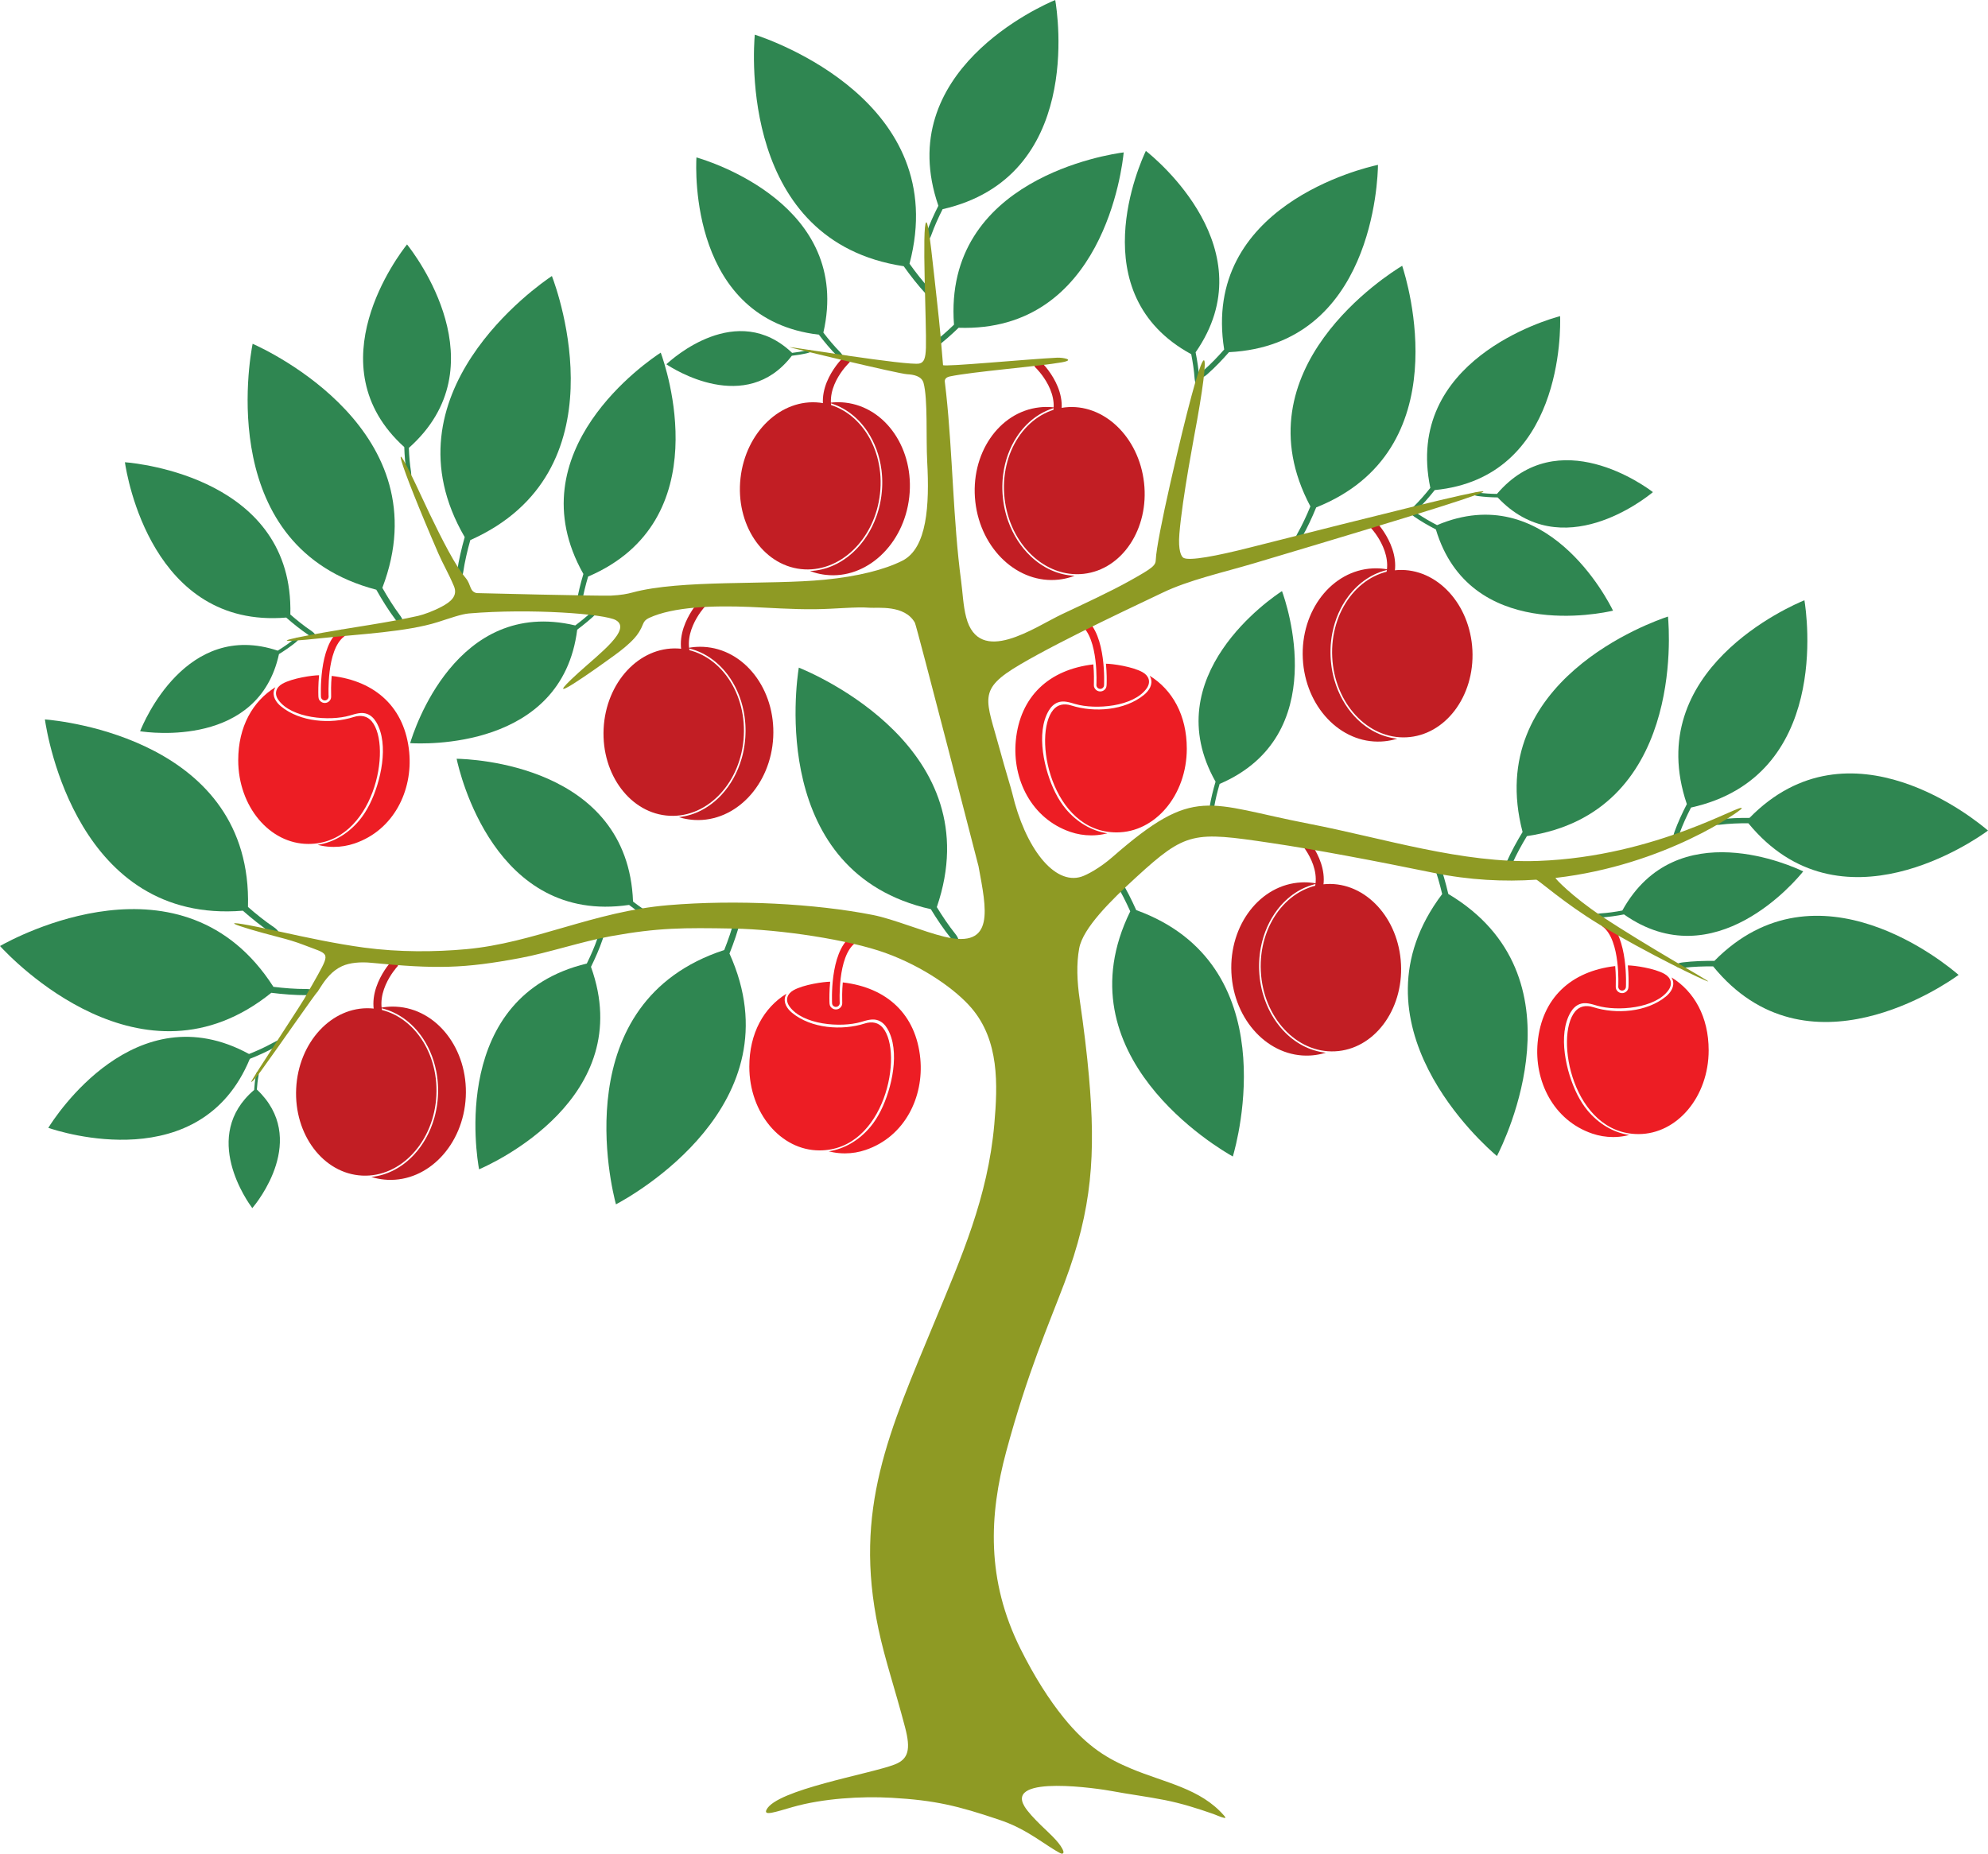 <?xml version="1.0" encoding="UTF-8"?><svg xmlns="http://www.w3.org/2000/svg" xmlns:xlink="http://www.w3.org/1999/xlink" height="2919.4" preserveAspectRatio="xMidYMid meet" version="1.0" viewBox="0.0 0.0 3130.2 2919.4" width="3130.2" zoomAndPan="magnify"><defs><clipPath id="a"><path d="M 2696 1218 L 3130.191 1218 L 3130.191 1382 L 2696 1382 Z M 2696 1218"/></clipPath><clipPath id="b"><path d="M 368 350 L 2743 350 L 2743 2919.398 L 368 2919.398 Z M 368 350"/></clipPath></defs><g><g id="change1_1"><path d="M 2508.707 1586.211 C 2496.805 1582.41 2486.887 1584.848 2480.102 1593 C 2447.223 1632.52 2476.34 1786.09 2579.895 1786.059 C 2640.914 1786.039 2690.379 1726.98 2690.363 1654.141 C 2690.348 1601.238 2667.453 1561.27 2631.934 1539.34 C 2632.578 1540.52 2633.09 1541.668 2633.504 1542.781 C 2637.363 1553.18 2630.863 1563 2622.957 1569.461 C 2592.785 1594.141 2544.652 1597.699 2508.707 1586.211 Z M 2560.086 1554.309 C 2559.906 1557.629 2557.082 1560.199 2553.75 1560.031 C 2550.43 1559.859 2547.871 1557.031 2548.039 1553.711 C 2548.039 1553.5 2551.965 1480.672 2523.543 1459.312 C 2520.887 1457.301 2520.359 1453.508 2522.355 1450.852 C 2524.367 1448.191 2528.164 1447.648 2530.824 1449.66 C 2564.363 1474.879 2560.086 1554.078 2560.086 1554.309 Z M 2507.086 1785.281 C 2517.504 1788.828 2528.527 1790.73 2539.918 1790.73 C 2546.355 1790.73 2552.645 1790.121 2558.766 1788.961 C 2560.977 1788.539 2563.172 1788.051 2565.352 1787.488 C 2539.867 1783.602 2517.059 1769.641 2499.809 1749.07 C 2493.555 1741.609 2488.09 1732.918 2483.387 1723.57 C 2466.023 1688.988 2452.191 1629.441 2473.02 1594.27 C 2476.453 1588.461 2481.043 1583.781 2487.215 1581.391 C 2496.012 1577.969 2505.371 1581.098 2514.777 1583.852 C 2546.336 1593.051 2606.617 1588.379 2627.199 1559.211 C 2634.293 1549.129 2630.648 1539.309 2620.68 1533.73 C 2604.668 1524.781 2573.258 1520.461 2563.074 1520.379 C 2564.461 1534.922 2564.328 1547.02 2564.18 1552.031 C 2564.082 1555.688 2564.016 1558.559 2560.797 1561.461 C 2556.688 1565.191 2550.316 1564.879 2546.602 1560.758 C 2543.863 1557.73 2543.977 1555.141 2544.094 1551.711 C 2544.242 1547.328 2544.457 1535.422 2543.219 1521.461 C 2473.449 1529.551 2427.664 1571.922 2421.094 1641.852 C 2415.465 1702.102 2445.508 1764.301 2507.086 1785.281" fill="#ed1d24"/></g><g id="change2_1"><path d="M 397.262 1902.66 C 390.531 1893.711 314.969 1789.102 400.219 1716.488 C 400.695 1708.75 401.57 1700.48 403.098 1692.641 C 404.648 1684.68 408.324 1687.488 407.121 1693.738 C 405.734 1700.969 404.914 1708.621 404.449 1715.852 C 486.656 1793.461 404.531 1894.09 397.262 1902.66" fill="#2f8651" fill-rule="evenodd"/></g><g id="change2_2"><path d="M 2169.688 259.648 C 2169.43 282.312 2161.48 543.41 1935.094 554.637 C 1924.762 566.449 1913.16 578.637 1901.02 589.328 C 1888.703 600.195 1886.285 591.137 1895.93 582.586 C 1907.074 572.715 1917.844 561.457 1927.52 550.426 C 1891.477 324.445 2147.434 264.414 2169.672 259.648 L 2169.688 259.648" fill="#2f8651" fill-rule="evenodd"/></g><g id="change2_3"><path d="M 2602.605 775.047 C 2591.301 784.465 2458.984 890.484 2358.121 783.395 C 2347.918 783.27 2337.012 782.66 2326.617 781.176 C 2316.078 779.66 2319.527 774.645 2327.797 775.828 C 2337.379 777.168 2347.469 777.742 2357 777.871 C 2453.441 664.906 2590.887 766.055 2602.605 775.047" fill="#2f8651" fill-rule="evenodd"/></g><g id="change2_4"><path d="M 1769.305 240.008 C 1767.133 262.723 1737.316 523.891 1509.355 516.199 C 1498.016 527.195 1485.348 538.438 1472.289 548.137 C 1459.035 558 1457.348 548.727 1467.746 540.953 C 1479.758 531.977 1491.477 521.605 1502.109 511.348 C 1484.867 281.711 1746.586 242.934 1769.305 240.008" fill="#2f8651" fill-rule="evenodd"/></g><g id="change2_5"><path d="M 1804.219 237.66 C 1819.652 249.832 1994.672 393.496 1882.551 554.844 C 1885.199 568.188 1887.418 582.617 1888.34 596.602 C 1889.262 610.801 1881.758 607.691 1881.004 596.535 C 1880.133 583.652 1878.09 570.309 1875.641 557.824 C 1701.426 462.941 1795.715 255.461 1804.219 237.66" fill="#2f8651" fill-rule="evenodd"/></g><g id="change2_6"><path d="M 2456.457 497.883 C 2457.184 518.188 2461.168 752.152 2259.066 771.812 C 2250.324 782.832 2240.449 794.219 2230.047 804.305 C 2219.492 814.543 2216.926 806.555 2225.215 798.492 C 2234.773 789.176 2243.906 778.652 2252.105 768.367 C 2210.25 567.668 2436.754 503.09 2456.457 497.883" fill="#2f8651" fill-rule="evenodd"/></g><g id="change2_7"><path d="M 2207.801 418.574 C 2215.41 441.648 2298.047 709.129 2072.418 799.129 C 2066.051 814.715 2058.504 831.102 2049.926 846.152 C 2041.211 861.434 2035.613 853.102 2042.426 841.09 C 2050.297 827.203 2057.293 812.062 2063.273 797.5 C 1948.223 580.895 2186.906 431.137 2207.801 418.574" fill="#2f8651" fill-rule="evenodd"/></g><g id="change2_8"><path d="M 2539.801 961.727 C 2521.836 965.949 2313.883 1010.59 2260.875 833.82 C 2249.516 827.961 2237.609 821.168 2226.797 813.656 C 2215.812 806.035 2222.496 802.359 2231.129 808.312 C 2241.117 815.199 2252.102 821.508 2262.715 827.008 C 2434.312 754.445 2531.699 945.07 2539.801 961.727" fill="#2f8651" fill-rule="evenodd"/></g><g id="change2_9"><path d="M 2839.215 1372.371 C 2828.312 1386.004 2699.711 1540.633 2557.055 1440.109 C 2545.191 1442.391 2532.371 1444.273 2519.934 1445.012 C 2507.324 1445.754 2510.129 1439.113 2520.039 1438.5 C 2531.484 1437.801 2543.344 1436.07 2554.441 1433.961 C 2639.723 1279.781 2823.469 1364.723 2839.215 1372.371" fill="#2f8651" fill-rule="evenodd"/></g><g id="change2_10"><path d="M 1040.367 555.379 C 1021.707 567.445 809.531 710.504 918.574 903.949 C 914.168 918.684 910.145 934.68 907.625 950.316 C 905.066 966.195 913.836 963.484 915.875 951.027 C 918.23 936.609 921.93 921.816 926.02 908.039 C 1132.109 819.773 1048.039 576.305 1040.367 555.379" fill="#2f8651" fill-rule="evenodd"/></g><g id="change2_11"><path d="M 718.988 1194.973 C 723.391 1215.934 778.715 1456.348 990.492 1425.16 C 1002.234 1434.215 1015.234 1443.367 1028.434 1451.047 C 1041.832 1458.832 1042.426 1450.02 1031.914 1443.863 C 1019.766 1436.766 1007.734 1428.312 996.746 1419.867 C 988.621 1203.891 740.473 1195.312 718.992 1194.973 L 718.988 1194.973" fill="#2f8651" fill-rule="evenodd"/></g><g id="change2_12"><path d="M 640.891 384.945 C 628.902 399.949 494.145 575.387 636.547 704.102 C 636.973 717.379 638.059 731.605 640.277 745.117 C 642.531 758.832 648.977 754.199 647.23 743.422 C 645.219 730.969 644.199 717.828 643.77 705.406 C 788.551 576.57 652.918 399.996 640.891 384.945" fill="#2f8651" fill-rule="evenodd"/></g><g id="change2_13"><path d="M 0 1489.879 C 17.578 1509.148 224.273 1727.219 427.219 1563.551 C 445.137 1565.801 464.438 1567.371 483.035 1567.262 C 501.918 1567.16 497.082 1557.531 482.25 1557.578 C 465.113 1557.629 447.266 1556.211 430.512 1554.141 C 288.457 1332.531 22.75 1476.949 0 1489.879" fill="#2f8651" fill-rule="evenodd"/></g><g id="change2_14"><path d="M 2841.148 945.363 C 2820.512 953.781 2584.57 1055.297 2656.008 1266.402 C 2648.918 1280.113 2641.953 1295.133 2636.559 1310.082 C 2631.078 1325.262 2640.219 1324.223 2644.57 1312.312 C 2649.574 1298.551 2655.992 1284.652 2662.586 1271.812 C 2882.297 1223.223 2844.809 967.43 2841.148 945.363" fill="#2f8651" fill-rule="evenodd"/></g><g id="change2_15"><path d="M 1188.449 54.609 C 1186.129 80.586 1165.117 380.316 1422.922 419.266 C 1433.367 433.992 1445.262 449.266 1457.91 462.902 C 1470.75 476.754 1474.578 466.684 1464.52 455.785 C 1452.891 443.184 1441.879 429.07 1432.082 415.328 C 1499.391 160.836 1213.359 62.641 1188.449 54.609" fill="#2f8651" fill-rule="evenodd"/></g><g id="change2_16"><path d="M 196.684 727.98 C 199.719 748.98 239.309 990.129 450.645 972.598 C 461.68 982.293 473.957 992.16 486.523 1000.59 C 499.285 1009.141 500.422 1000.441 490.418 993.707 C 478.859 985.922 467.492 976.805 457.156 967.773 C 462.699 753.738 217.902 729.66 196.684 727.98" fill="#2f8651" fill-rule="evenodd"/></g><g id="change2_17"><path d="M 754.336 1841.551 C 774.477 1832.898 1004.551 1728.891 930.52 1522.68 C 937.242 1509.07 943.809 1494.18 948.848 1479.391 C 953.965 1464.371 944.988 1465.551 940.938 1477.34 C 936.262 1490.961 930.215 1504.738 923.953 1517.469 C 708.883 1569.191 750.336 1819.922 754.336 1841.551" fill="#2f8651" fill-rule="evenodd"/></g><g id="change2_18"><path d="M 1941.156 1821.371 C 1948.25 1797.324 2024.703 1518.738 1789.02 1433.305 C 1781.949 1417.441 1773.641 1400.785 1764.301 1385.543 C 1754.809 1370.066 1749.297 1378.848 1756.711 1391.008 C 1765.293 1405.082 1773.008 1420.473 1779.641 1435.277 C 1668.109 1662.469 1919.195 1809.102 1941.156 1821.371" fill="#2f8651" fill-rule="evenodd"/></g><g id="change2_19"><path d="M 969.848 1896.699 C 992.918 1884.531 1255.969 1739.34 1148.609 1501.75 C 1155.301 1484.969 1161.672 1466.691 1166.25 1448.66 C 1170.891 1430.359 1160.359 1432.621 1156.672 1446.98 C 1152.422 1463.578 1146.551 1480.5 1140.328 1496.191 C 890.113 1577.93 963.051 1871.43 969.848 1896.699" fill="#2f8651" fill-rule="evenodd"/></g><g id="change2_20"><path d="M 220.621 1151.633 C 235.492 1153.934 407.289 1177.117 439.254 1030.141 C 448.121 1024.668 457.359 1018.387 465.68 1011.605 C 474.125 1004.727 468.465 1002.141 461.82 1007.527 C 454.141 1013.762 445.602 1019.578 437.324 1024.715 C 293.297 976.539 226.164 1137.582 220.621 1151.633" fill="#2f8651" fill-rule="evenodd"/></g><g id="change2_21"><path d="M 397.773 541.41 C 392.73 567 340.254 862.848 592.508 928.73 C 601.352 944.484 611.562 960.941 622.707 975.824 C 634.016 990.953 638.883 981.336 630.027 969.434 C 619.797 955.691 610.332 940.488 602.035 925.781 C 695.785 679.812 421.703 552.016 397.777 541.41 L 397.773 541.41" fill="#2f8651" fill-rule="evenodd"/></g><g id="change2_22"><path d="M 70.699 1133 L 70.695 1133 L 70.699 1133 C 74.387 1158.82 122.586 1455.398 382.445 1434.258 C 395.992 1446.203 411.066 1458.355 426.504 1468.734 C 442.176 1479.266 443.59 1468.594 431.301 1460.285 C 417.105 1450.695 403.152 1439.473 390.461 1428.328 C 397.699 1165.199 96.781 1135.117 70.699 1133" fill="#2f8651" fill-rule="evenodd"/></g><g id="change2_23"><path d="M 76.051 1776.23 L 76.055 1776.23 L 76.051 1776.23 L 76.055 1776.23 C 95.141 1782.781 316.43 1854.012 393.367 1667.539 C 406.363 1662.41 420.051 1656.309 432.633 1649.32 C 441.551 1644.379 445.344 1637.48 440.723 1637.52 C 438.723 1637.531 431.531 1641.371 428.496 1643.039 C 416.891 1649.441 404.246 1655.109 392.105 1659.93 C 213.379 1562.289 86.688 1759 76.055 1776.23 L 76.051 1776.23" fill="#2f8651" fill-rule="evenodd"/></g><g id="change2_24"><path d="M 2356.996 1820.648 C 2368.594 1798.211 2497.242 1537.23 2280.426 1407.867 C 2276.457 1390.84 2271.387 1372.781 2265.043 1355.914 C 2258.609 1338.816 2251.484 1346.445 2256.512 1359.895 C 2262.316 1375.445 2267.02 1392.129 2270.773 1408.039 C 2117.188 1611.5 2337.602 1804.328 2356.996 1820.648" fill="#2f8651" fill-rule="evenodd"/></g><g id="change2_25"><path d="M 1049.23 573.711 C 1059.109 580.359 1174.383 654.824 1246.77 560.277 C 1254.973 559.348 1263.703 557.965 1271.941 555.91 C 1280.312 553.824 1277.121 550.07 1270.551 551.691 C 1262.949 553.566 1254.871 554.859 1247.223 555.742 C 1160.25 472.738 1057.93 565.516 1049.23 573.711" fill="#2f8651" fill-rule="evenodd"/></g><g id="change2_26"><path d="M 1661.508 0.004 C 1640.809 8.602 1404.258 112.266 1477.527 324.039 C 1470.488 337.883 1463.598 353.035 1458.27 368.098 C 1452.859 383.414 1462.047 382.301 1466.328 370.285 C 1471.277 356.422 1477.629 342.398 1484.176 329.449 C 1704.766 279.102 1665.348 22.18 1661.508 0.004" fill="#2f8651" fill-rule="evenodd"/></g><g id="change2_27"><path d="M 868.992 434.691 C 847.289 449.16 600.527 620.59 731.707 845.906 C 726.777 863.281 722.312 882.125 719.613 900.523 C 716.871 919.211 727.117 915.871 729.309 901.207 C 731.84 884.258 735.941 866.836 740.512 850.586 C 981.02 743.59 878.344 459.129 868.992 434.691" fill="#2f8651" fill-rule="evenodd"/></g><g id="change2_28"><path d="M 1257.758 1051.438 L 1257.758 1051.449 C 1253.586 1077.188 1211.289 1374.652 1465.652 1431.859 C 1475.027 1447.297 1485.801 1463.398 1497.441 1477.895 C 1509.27 1492.621 1513.809 1482.844 1504.547 1471.258 C 1493.844 1457.863 1483.863 1443.008 1475.062 1428.582 C 1560.336 1179.559 1282.031 1061.211 1257.758 1051.449 L 1257.758 1051.438" fill="#2f8651" fill-rule="evenodd"/></g><g id="change2_29"><path d="M 2626.316 971.008 C 2602.922 978.668 2335.07 1072.148 2397.371 1310.312 C 2388.496 1324.875 2379.668 1340.883 2372.562 1356.934 C 2365.328 1373.234 2375.488 1372.805 2381.195 1360.016 C 2387.781 1345.234 2395.941 1330.426 2404.199 1316.793 C 2650.055 1280.332 2628.641 995.605 2626.316 971.008" fill="#2f8651" fill-rule="evenodd"/></g><g id="change2_30"><path d="M 2018.555 930.906 C 2002.508 941.305 1819.953 1064.621 1913.965 1231.074 C 1910.195 1243.766 1906.746 1257.535 1904.582 1270.996 C 1902.395 1284.676 1909.938 1282.336 1911.676 1271.59 C 1913.695 1259.195 1916.875 1246.457 1920.375 1234.578 C 2097.727 1158.453 2025.184 948.914 2018.555 930.906" fill="#2f8651" fill-rule="evenodd"/></g><g clip-path="url(#a)" id="change2_34"><path d="M 3130.188 1308.07 C 3113.094 1293.262 2912.859 1126.461 2754.719 1288.09 C 2739.066 1287.973 2722.281 1288.594 2706.266 1290.57 C 2690.02 1292.582 2695.168 1300.383 2707.938 1298.832 C 2722.688 1297.043 2738.203 1296.453 2752.855 1296.531 C 2897.746 1472.953 3111.926 1321.523 3130.188 1308.07" fill="#2f8651" fill-rule="evenodd"/></g><g id="change2_31"><path d="M 3083.879 1535.391 C 3066.434 1520.152 2862.066 1348.43 2699.379 1513.301 C 2683.332 1513.109 2666.137 1513.668 2649.734 1515.629 C 2633.082 1517.621 2638.324 1525.629 2651.418 1524.102 C 2666.535 1522.332 2682.426 1521.801 2697.41 1521.941 C 2845.078 1703.27 3065.09 1549.09 3083.879 1535.391" fill="#2f8651" fill-rule="evenodd"/></g><g id="change2_32"><path d="M 1096.566 247.945 C 1095.426 268.316 1086.738 503.289 1289.367 527.086 C 1297.926 538.348 1307.617 549.984 1317.855 560.324 C 1328.266 570.828 1330.996 562.848 1322.848 554.59 C 1313.426 545.031 1304.457 534.281 1296.426 523.777 C 1342.508 323.008 1116.258 253.582 1096.578 247.945 L 1096.566 247.945" fill="#2f8651" fill-rule="evenodd"/></g><g id="change2_33"><path d="M 645.82 1170.363 C 664.91 1171.578 885.086 1181.41 908.844 991.656 C 919.449 983.715 930.441 974.707 940.203 965.188 C 950.113 955.512 942.656 952.891 934.852 960.477 C 925.836 969.23 915.688 977.562 905.789 985.004 C 717.938 940.383 651.242 1151.945 645.82 1170.363" fill="#2f8651" fill-rule="evenodd"/></g><g id="change3_1"><path d="M 2056.086 1318.219 C 2053.734 1315.66 2049.754 1315.48 2047.195 1317.816 C 2044.637 1320.168 2044.457 1324.148 2046.809 1326.707 C 2046.926 1326.848 2090.199 1373.598 2062.441 1415.656 C 2060.531 1418.562 2061.332 1422.48 2064.238 1424.379 C 2067.148 1426.289 2071.062 1425.488 2072.961 1422.582 C 2106.156 1372.293 2056.227 1318.371 2056.086 1318.219" fill="#c21e24"/></g><g id="change3_2"><path d="M 2067.668 1390.504 C 2069.859 1390.801 2072.023 1391.172 2074.176 1391.617 C 2049.047 1396.82 2027.055 1411.855 2010.906 1433.18 C 1998.559 1449.496 1989.633 1469.5 1985.344 1491.582 C 1985.238 1492.105 1985.137 1492.617 1985.047 1493.156 L 1985.035 1493.195 C 1984.844 1494.234 1984.664 1495.281 1984.496 1496.332 L 1984.484 1496.398 C 1984.406 1496.91 1984.316 1497.41 1984.242 1497.922 L 1984.215 1498.102 C 1984.137 1498.574 1984.086 1499.047 1984.012 1499.508 L 1983.973 1499.777 C 1983.906 1500.238 1983.855 1500.688 1983.793 1501.148 L 1983.766 1501.367 C 1983.703 1501.84 1983.637 1502.301 1983.586 1502.762 L 1983.547 1503.059 C 1983.496 1503.492 1983.461 1503.941 1983.406 1504.375 L 1983.371 1504.746 C 1983.316 1505.172 1983.281 1505.594 1983.23 1506.027 L 1983.203 1506.348 C 1983.164 1506.797 1983.125 1507.23 1983.086 1507.68 L 1983.051 1508 C 1983.023 1508.438 1982.984 1508.859 1982.945 1509.293 L 1982.91 1509.82 C 1982.883 1510.203 1982.855 1510.586 1982.832 1510.961 C 1982.82 1511.137 1982.82 1511.305 1982.805 1511.473 C 1982.766 1511.867 1982.754 1512.238 1982.73 1512.625 C 1982.715 1512.816 1982.715 1513.02 1982.703 1513.199 C 1982.68 1513.559 1982.664 1513.93 1982.641 1514.289 C 1982.625 1514.492 1982.625 1514.699 1982.625 1514.918 C 1982.602 1515.273 1982.59 1515.621 1982.574 1515.98 C 1982.574 1516.16 1982.562 1516.352 1982.562 1516.531 C 1982.535 1516.902 1982.535 1517.285 1982.523 1517.672 C 1982.523 1517.887 1982.512 1518.105 1982.512 1518.312 C 1982.5 1518.656 1982.5 1518.988 1982.5 1519.324 C 1982.5 1519.59 1982.5 1519.859 1982.484 1520.117 C 1982.484 1520.426 1982.484 1520.73 1982.484 1521.039 C 1982.484 1521.27 1982.484 1521.5 1982.484 1521.742 C 1982.484 1522.074 1982.484 1522.41 1982.484 1522.73 C 1982.484 1523.062 1982.5 1523.422 1982.5 1523.754 C 1982.5 1523.973 1982.5 1524.188 1982.5 1524.418 C 1982.512 1524.703 1982.512 1524.996 1982.523 1525.289 C 1982.535 1525.574 1982.535 1525.867 1982.535 1526.16 L 1982.535 1526.277 C 1982.59 1527.379 1982.625 1528.48 1982.68 1529.582 C 1982.73 1530.555 1982.781 1531.539 1982.855 1532.516 C 1982.855 1532.68 1982.871 1532.848 1982.883 1533 C 1982.91 1533.23 1982.922 1533.461 1982.934 1533.691 C 1982.961 1534.051 1982.984 1534.383 1983.012 1534.73 C 1983.035 1534.922 1983.051 1535.129 1983.062 1535.32 C 1983.086 1535.691 1983.125 1536.051 1983.164 1536.422 C 1983.191 1536.742 1983.23 1537.074 1983.254 1537.406 C 1983.281 1537.637 1983.305 1537.867 1983.316 1538.109 C 1983.355 1538.445 1983.395 1538.789 1983.434 1539.148 C 1983.461 1539.352 1983.484 1539.57 1983.496 1539.789 C 1983.547 1540.16 1983.586 1540.543 1983.637 1540.93 C 1983.664 1541.109 1983.676 1541.273 1983.703 1541.453 C 1983.742 1541.801 1983.793 1542.16 1983.844 1542.492 C 1983.867 1542.711 1983.895 1542.941 1983.922 1543.145 C 1983.973 1543.492 1984.023 1543.848 1984.074 1544.195 C 1984.086 1544.398 1984.125 1544.59 1984.152 1544.797 C 1984.215 1545.18 1984.266 1545.539 1984.316 1545.91 C 1984.355 1546.09 1984.367 1546.27 1984.406 1546.449 C 1984.457 1546.82 1984.523 1547.18 1984.586 1547.551 L 1984.676 1548.102 C 1984.727 1548.473 1984.793 1548.844 1984.867 1549.203 L 1984.957 1549.754 C 1985.023 1550.148 1985.098 1550.547 1985.176 1550.93 L 1985.254 1551.367 C 1985.328 1551.789 1985.418 1552.211 1985.496 1552.648 L 1985.559 1552.98 C 1985.637 1553.391 1985.738 1553.801 1985.816 1554.211 L 1985.906 1554.621 C 1985.996 1555.055 1986.086 1555.492 1986.188 1555.926 L 1986.238 1556.207 C 1986.34 1556.645 1986.441 1557.078 1986.547 1557.527 L 1986.598 1557.809 C 1986.711 1558.27 1986.828 1558.73 1986.93 1559.18 L 1986.98 1559.398 C 1987.098 1559.871 1987.211 1560.344 1987.328 1560.82 L 1987.379 1560.961 C 1987.508 1561.473 1987.633 1561.973 1987.762 1562.473 L 1987.773 1562.508 C 1987.918 1563.023 1988.043 1563.52 1988.184 1564.02 L 1988.199 1564.098 C 1988.34 1564.586 1988.48 1565.082 1988.621 1565.57 L 1988.645 1565.66 C 1995.035 1587.805 2006.062 1607.348 2020.281 1622.703 C 2038.52 1642.414 2061.996 1655.234 2087.621 1657.863 C 2085.484 1658.523 2083.32 1659.125 2081.129 1659.656 C 2075.07 1661.113 2068.809 1662.035 2062.379 1662.355 C 2030.207 1663.945 2000.312 1650.184 1977.977 1626.648 C 1955.562 1603.008 1940.758 1569.527 1938.891 1531.797 C 1937.02 1494.078 1948.457 1459.293 1968.438 1433.551 C 1988.34 1407.938 2016.719 1391.285 2048.895 1389.699 C 2055.27 1389.391 2061.547 1389.66 2067.668 1390.504" fill="#c21e24" fill-rule="evenodd"/></g><g id="change3_3"><path d="M 2205.941 1518.52 C 2202.348 1445.77 2150.012 1389.242 2089.066 1392.25 C 2028.105 1395.262 1981.609 1456.68 1985.215 1529.445 C 1988.824 1602.195 2041.148 1658.727 2102.094 1655.719 C 2163.051 1652.695 2209.547 1591.277 2205.941 1518.52" fill="#c21e24" fill-rule="evenodd"/></g><g id="change1_2"><path d="M 1686.992 1111.094 C 1675.121 1107.297 1665.184 1109.742 1658.41 1117.891 C 1625.516 1157.398 1654.637 1310.977 1758.191 1310.949 C 1819.223 1310.938 1868.684 1251.875 1868.66 1179.031 C 1868.66 1126.133 1845.75 1086.156 1810.23 1064.227 C 1810.863 1065.406 1811.387 1066.555 1811.805 1067.676 C 1815.664 1078.07 1809.168 1087.887 1801.258 1094.359 C 1771.09 1119.023 1722.957 1122.582 1686.992 1111.094 Z M 1738.375 1079.191 C 1738.219 1082.523 1735.391 1085.09 1732.055 1084.914 C 1728.734 1084.758 1726.168 1081.914 1726.336 1078.594 C 1726.348 1078.391 1730.266 1005.559 1701.84 984.203 C 1699.188 982.195 1698.648 978.398 1700.668 975.734 C 1702.664 973.082 1706.449 972.543 1709.125 974.551 C 1742.664 999.766 1738.387 1078.977 1738.375 1079.191 Z M 1685.391 1310.176 C 1695.809 1313.711 1706.82 1315.621 1718.215 1315.621 C 1724.652 1315.621 1730.957 1315.012 1737.074 1313.852 C 1739.281 1313.434 1741.48 1312.934 1743.641 1312.371 C 1718.18 1308.492 1695.363 1294.539 1678.117 1273.961 C 1671.859 1266.508 1666.391 1257.801 1661.695 1248.461 C 1644.328 1213.883 1630.496 1154.332 1651.316 1119.156 C 1654.754 1113.352 1659.355 1108.68 1665.516 1106.281 C 1674.32 1102.852 1683.672 1105.992 1693.082 1108.742 C 1724.641 1117.938 1784.922 1113.266 1805.488 1084.102 C 1812.594 1074.02 1808.953 1064.203 1798.988 1058.625 C 1782.961 1049.668 1751.562 1045.344 1741.359 1045.27 C 1742.758 1059.805 1742.641 1071.918 1742.484 1076.922 C 1742.387 1080.578 1742.316 1083.445 1739.102 1086.359 C 1734.996 1090.074 1728.629 1089.762 1724.902 1085.641 C 1722.168 1082.633 1722.273 1080.039 1722.395 1076.613 C 1722.539 1072.227 1722.766 1060.309 1721.512 1046.359 C 1651.758 1054.445 1605.965 1096.82 1599.406 1166.738 C 1593.758 1226.984 1623.809 1289.188 1685.391 1310.176" fill="#ed1d24"/></g><g id="change3_4"><path d="M 2168.52 823.688 C 2166.176 821.129 2162.203 820.953 2159.645 823.293 C 2157.07 825.648 2156.906 829.621 2159.25 832.18 C 2159.371 832.316 2202.641 879.082 2174.887 921.129 C 2172.969 924.039 2173.785 927.949 2176.699 929.852 C 2179.598 931.773 2183.504 930.957 2185.41 928.055 C 2218.594 877.777 2168.668 823.852 2168.52 823.688" fill="#c21e24"/></g><g id="change3_5"><path d="M 2180.102 895.977 C 2182.301 896.273 2184.461 896.652 2186.633 897.086 C 2161.488 902.281 2139.5 917.332 2123.355 938.656 C 2111.008 954.961 2102.07 974.965 2097.781 997.047 L 2097.781 997.059 C 2097.684 997.574 2097.59 998.098 2097.496 998.625 L 2097.484 998.652 C 2097.293 999.707 2097.117 1000.758 2096.941 1001.812 L 2096.93 1001.863 C 2096.863 1002.379 2096.781 1002.879 2096.699 1003.391 L 2096.66 1003.578 C 2096.59 1004.051 2096.523 1004.512 2096.469 1004.984 L 2096.43 1005.238 C 2096.363 1005.699 2096.309 1006.156 2096.242 1006.617 L 2096.215 1006.832 C 2096.16 1007.305 2096.094 1007.762 2096.039 1008.234 L 2096.012 1008.52 C 2095.957 1008.965 2095.902 1009.41 2095.848 1009.844 L 2095.824 1010.219 C 2095.781 1010.637 2095.727 1011.07 2095.688 1011.488 L 2095.66 1011.812 C 2095.621 1012.27 2095.566 1012.703 2095.539 1013.148 L 2095.512 1013.473 C 2095.473 1013.906 2095.43 1014.336 2095.391 1014.77 L 2095.352 1015.293 C 2095.336 1015.672 2095.309 1016.051 2095.27 1016.43 C 2095.27 1016.605 2095.254 1016.781 2095.242 1016.941 C 2095.227 1017.332 2095.203 1017.711 2095.176 1018.09 C 2095.16 1018.293 2095.16 1018.48 2095.148 1018.668 C 2095.121 1019.035 2095.105 1019.398 2095.094 1019.75 C 2095.078 1019.965 2095.078 1020.18 2095.066 1020.383 C 2095.055 1020.746 2095.039 1021.098 2095.027 1021.449 C 2095.012 1021.625 2095.012 1021.812 2095.012 1021.988 C 2095 1022.383 2094.984 1022.758 2094.973 1023.137 C 2094.973 1023.352 2094.973 1023.57 2094.973 1023.785 C 2094.957 1024.121 2094.945 1024.461 2094.945 1024.797 C 2094.93 1025.055 2094.93 1025.324 2094.93 1025.578 C 2094.93 1025.891 2094.93 1026.199 2094.93 1026.512 C 2094.93 1026.742 2094.93 1026.969 2094.93 1027.215 C 2094.93 1027.551 2094.93 1027.859 2094.93 1028.199 C 2094.93 1028.535 2094.93 1028.887 2094.945 1029.223 C 2094.945 1029.441 2094.945 1029.668 2094.957 1029.887 C 2094.957 1030.168 2094.973 1030.465 2094.973 1030.75 C 2094.973 1031.047 2094.984 1031.328 2095 1031.625 L 2095 1031.75 C 2095.027 1032.84 2095.078 1033.949 2095.121 1035.043 C 2095.176 1036.027 2095.242 1037 2095.297 1037.984 C 2095.309 1038.145 2095.309 1038.32 2095.336 1038.469 C 2095.352 1038.699 2095.363 1038.93 2095.391 1039.156 C 2095.402 1039.508 2095.43 1039.859 2095.473 1040.211 C 2095.473 1040.398 2095.5 1040.59 2095.512 1040.793 C 2095.551 1041.156 2095.578 1041.52 2095.605 1041.883 C 2095.633 1042.207 2095.672 1042.547 2095.699 1042.871 C 2095.727 1043.098 2095.742 1043.328 2095.781 1043.559 C 2095.809 1043.91 2095.848 1044.262 2095.891 1044.609 C 2095.902 1044.828 2095.93 1045.043 2095.957 1045.258 C 2095.996 1045.637 2096.051 1046.016 2096.094 1046.395 C 2096.105 1046.566 2096.133 1046.742 2096.16 1046.918 C 2096.199 1047.27 2096.242 1047.621 2096.281 1047.957 C 2096.32 1048.188 2096.348 1048.402 2096.375 1048.621 C 2096.418 1048.973 2096.469 1049.309 2096.512 1049.66 C 2096.551 1049.863 2096.578 1050.062 2096.605 1050.266 C 2096.66 1050.645 2096.715 1051.008 2096.766 1051.387 C 2096.793 1051.562 2096.82 1051.75 2096.863 1051.926 C 2096.902 1052.293 2096.969 1052.656 2097.023 1053.02 L 2097.117 1053.574 C 2097.184 1053.953 2097.238 1054.316 2097.309 1054.68 L 2097.402 1055.219 C 2097.469 1055.613 2097.551 1056.016 2097.617 1056.406 L 2097.699 1056.84 C 2097.781 1057.258 2097.859 1057.691 2097.941 1058.109 L 2098.023 1058.461 C 2098.09 1058.863 2098.172 1059.27 2098.266 1059.676 L 2098.348 1060.078 C 2098.441 1060.523 2098.535 1060.957 2098.629 1061.387 L 2098.684 1061.672 C 2098.793 1062.117 2098.887 1062.551 2098.98 1062.996 L 2099.062 1063.293 C 2099.156 1063.738 2099.266 1064.195 2099.371 1064.641 L 2099.426 1064.871 C 2099.547 1065.328 2099.668 1065.816 2099.789 1066.289 L 2099.832 1066.438 C 2099.938 1066.938 2100.086 1067.449 2100.223 1067.949 L 2100.223 1067.988 C 2100.355 1068.5 2100.492 1069 2100.641 1069.5 L 2100.656 1069.566 C 2100.789 1070.055 2100.926 1070.539 2101.059 1071.039 L 2101.102 1071.121 C 2107.484 1093.27 2118.512 1112.828 2132.723 1128.172 C 2150.973 1147.879 2174.43 1160.703 2200.078 1163.32 C 2197.93 1163.996 2195.77 1164.59 2193.57 1165.129 C 2187.523 1166.586 2181.262 1167.504 2174.824 1167.816 C 2142.66 1169.422 2112.762 1155.652 2090.438 1132.113 C 2068.004 1108.48 2053.211 1074.992 2051.336 1037.27 C 2049.473 999.543 2060.891 964.762 2080.879 939.02 C 2100.789 913.402 2129.176 896.762 2161.352 895.168 C 2167.723 894.844 2174 895.141 2180.102 895.977" fill="#c21e24" fill-rule="evenodd"/></g><g id="change3_6"><path d="M 2318.379 1024.004 C 2314.789 951.254 2262.453 894.715 2201.496 897.734 C 2140.543 900.742 2094.043 962.168 2097.648 1034.918 C 2101.238 1107.684 2153.574 1164.207 2214.531 1161.188 C 2275.488 1158.184 2321.984 1096.758 2318.379 1024.004" fill="#c21e24" fill-rule="evenodd"/></g><g id="change3_7"><path d="M 1639.16 569.785 C 1636.664 567.375 1632.68 567.449 1630.27 569.957 C 1627.859 572.453 1627.934 576.438 1630.445 578.848 C 1630.574 578.977 1676.707 622.914 1651.668 666.621 C 1649.953 669.652 1650.992 673.492 1654.023 675.223 C 1657.039 676.938 1660.875 675.898 1662.605 672.871 C 1692.547 620.59 1639.316 569.93 1639.16 569.785" fill="#c21e24"/></g><g id="change3_8"><path d="M 1655.285 641.188 C 1657.492 641.355 1659.676 641.594 1661.855 641.887 C 1637.098 648.668 1616.113 665.066 1601.336 687.379 C 1590.055 704.434 1582.395 724.953 1579.516 747.25 L 1579.516 747.266 C 1579.445 747.797 1579.375 748.328 1579.32 748.844 L 1579.305 748.887 C 1579.195 749.949 1579.07 750.996 1578.969 752.074 L 1578.957 752.129 C 1578.914 752.633 1578.871 753.152 1578.816 753.652 L 1578.816 753.852 C 1578.773 754.324 1578.734 754.785 1578.691 755.262 L 1578.664 755.527 C 1578.637 755.988 1578.594 756.449 1578.566 756.91 L 1578.566 757.137 C 1578.523 757.598 1578.496 758.07 1578.469 758.531 L 1578.453 758.828 C 1578.438 759.273 1578.41 759.707 1578.383 760.156 L 1578.383 760.531 C 1578.355 760.953 1578.34 761.383 1578.328 761.816 L 1578.312 762.141 C 1578.301 762.586 1578.285 763.035 1578.285 763.48 L 1578.273 763.805 C 1578.258 764.238 1578.242 764.668 1578.242 765.102 L 1578.242 765.633 C 1578.242 766.012 1578.23 766.391 1578.23 766.766 C 1578.23 766.934 1578.23 767.117 1578.23 767.285 C 1578.23 767.66 1578.23 768.055 1578.242 768.43 C 1578.242 768.625 1578.242 768.82 1578.242 769.016 C 1578.242 769.379 1578.242 769.73 1578.258 770.094 C 1578.258 770.305 1578.273 770.512 1578.273 770.723 C 1578.285 771.086 1578.285 771.438 1578.301 771.785 C 1578.301 771.969 1578.312 772.148 1578.312 772.332 C 1578.328 772.723 1578.34 773.098 1578.355 773.477 C 1578.355 773.688 1578.371 773.91 1578.383 774.133 C 1578.398 774.457 1578.41 774.789 1578.426 775.125 C 1578.438 775.391 1578.453 775.656 1578.469 775.922 C 1578.496 776.23 1578.496 776.539 1578.523 776.848 C 1578.523 777.082 1578.551 777.32 1578.566 777.543 C 1578.594 777.879 1578.605 778.203 1578.637 778.523 C 1578.648 778.871 1578.676 779.207 1578.703 779.559 C 1578.719 779.77 1578.746 779.992 1578.762 780.215 C 1578.773 780.508 1578.816 780.789 1578.832 781.082 C 1578.859 781.375 1578.887 781.656 1578.914 781.949 L 1578.914 782.059 C 1579.027 783.152 1579.125 784.254 1579.266 785.344 C 1579.375 786.324 1579.488 787.301 1579.613 788.281 C 1579.641 788.434 1579.656 788.602 1579.684 788.758 C 1579.711 788.992 1579.738 789.219 1579.766 789.457 C 1579.824 789.789 1579.863 790.141 1579.922 790.477 C 1579.949 790.672 1579.977 790.867 1580.004 791.062 C 1580.062 791.426 1580.102 791.789 1580.172 792.152 C 1580.215 792.477 1580.27 792.797 1580.328 793.133 C 1580.367 793.355 1580.395 793.594 1580.438 793.816 C 1580.496 794.168 1580.562 794.504 1580.621 794.852 C 1580.648 795.062 1580.691 795.27 1580.73 795.496 C 1580.789 795.871 1580.859 796.234 1580.926 796.613 C 1580.969 796.793 1580.996 796.961 1581.027 797.145 C 1581.094 797.492 1581.164 797.828 1581.234 798.18 C 1581.262 798.387 1581.305 798.613 1581.359 798.82 C 1581.418 799.172 1581.5 799.508 1581.57 799.855 C 1581.613 800.051 1581.656 800.246 1581.684 800.457 C 1581.766 800.82 1581.852 801.184 1581.934 801.547 C 1581.977 801.73 1582.004 801.91 1582.047 802.094 C 1582.117 802.457 1582.215 802.82 1582.285 803.168 L 1582.422 803.727 C 1582.492 804.094 1582.59 804.441 1582.676 804.805 L 1582.801 805.352 C 1582.898 805.727 1582.996 806.117 1583.094 806.512 L 1583.207 806.945 C 1583.305 807.363 1583.418 807.781 1583.527 808.203 L 1583.625 808.539 C 1583.723 808.941 1583.836 809.336 1583.934 809.738 L 1584.047 810.145 C 1584.172 810.566 1584.297 810.996 1584.41 811.418 L 1584.492 811.695 C 1584.617 812.145 1584.742 812.578 1584.883 813.012 L 1584.953 813.289 C 1585.094 813.738 1585.234 814.184 1585.375 814.617 L 1585.43 814.844 C 1585.582 815.305 1585.738 815.766 1585.875 816.238 L 1585.918 816.379 C 1586.086 816.883 1586.254 817.371 1586.406 817.863 L 1586.438 817.902 C 1586.59 818.406 1586.758 818.895 1586.926 819.387 L 1586.953 819.457 C 1587.121 819.93 1587.289 820.422 1587.457 820.895 L 1587.484 820.98 C 1595.258 842.688 1607.516 861.492 1622.672 875.918 C 1642.117 894.441 1666.344 905.75 1692.094 906.758 C 1689.996 907.555 1687.887 908.297 1685.73 908.953 C 1679.777 910.797 1673.582 912.113 1667.18 912.824 C 1635.184 916.445 1604.469 904.605 1580.703 882.531 C 1556.828 860.344 1539.941 827.871 1535.703 790.336 C 1531.453 752.801 1540.668 717.363 1558.98 690.426 C 1577.223 663.598 1604.496 645.188 1636.512 641.566 C 1642.844 640.852 1649.133 640.742 1655.285 641.188" fill="#c21e24" fill-rule="evenodd"/></g><g id="change3_9"><path d="M 1801.359 760.246 C 1793.188 687.863 1737.391 634.742 1676.742 641.598 C 1616.094 648.465 1573.582 712.688 1581.766 785.066 C 1589.938 857.449 1645.75 910.57 1706.387 903.715 C 1767.02 896.848 1809.559 832.609 1801.359 760.246" fill="#c21e24" fill-rule="evenodd"/></g><g id="change1_3"><path d="M 556.762 1129.262 C 568.648 1125.449 578.574 1127.914 585.355 1136.043 C 618.238 1175.562 589.117 1329.137 485.562 1329.113 C 424.535 1329.102 375.074 1270.031 375.094 1197.191 C 375.105 1144.301 398.008 1104.316 433.523 1082.379 C 432.891 1083.562 432.367 1084.711 431.953 1085.836 C 428.094 1096.227 434.598 1106.047 442.504 1112.52 C 472.676 1137.188 520.805 1140.75 556.762 1129.262 Z M 505.379 1097.359 C 505.547 1100.688 508.379 1103.242 511.703 1103.074 C 515.027 1102.922 517.59 1100.082 517.422 1096.758 C 517.414 1096.543 513.492 1023.715 541.91 1002.359 C 544.574 1000.348 545.105 996.559 543.098 993.898 C 541.09 991.234 537.301 990.703 534.637 992.703 C 501.094 1017.93 505.367 1097.125 505.379 1097.359 Z M 558.367 1328.332 C 547.953 1331.879 536.938 1333.785 525.543 1333.773 C 519.102 1333.773 512.805 1333.184 506.684 1332.012 C 504.473 1331.586 502.281 1331.102 500.109 1330.531 C 525.582 1326.664 548.391 1312.699 565.645 1292.113 C 571.891 1284.656 577.363 1275.973 582.062 1266.613 C 599.434 1232.039 613.266 1172.484 592.438 1137.32 C 589 1131.508 584.406 1126.824 578.242 1124.434 C 569.438 1121.016 560.086 1124.148 550.676 1126.895 C 519.129 1136.102 458.832 1131.426 438.27 1102.27 C 431.16 1092.18 434.805 1082.355 444.773 1076.773 C 460.789 1067.828 492.191 1063.508 502.391 1063.426 C 500.992 1077.969 501.129 1090.07 501.273 1095.078 C 501.375 1098.734 501.438 1101.609 504.652 1104.508 C 508.766 1108.234 515.133 1107.926 518.855 1103.809 C 521.594 1100.793 521.48 1098.188 521.367 1094.77 C 521.219 1090.391 520.996 1078.465 522.25 1064.5 C 592.004 1072.605 637.789 1114.98 644.352 1184.91 C 650 1245.148 619.945 1307.352 558.367 1328.332" fill="#ed1d24"/></g><g id="change3_10"><path d="M 1328.211 562.297 C 1330.711 559.895 1334.691 559.965 1337.102 562.469 C 1339.512 564.973 1339.434 568.957 1336.934 571.371 C 1336.801 571.488 1290.664 615.422 1315.703 659.152 C 1317.422 662.164 1316.371 666.012 1313.352 667.734 C 1310.332 669.457 1306.492 668.418 1304.762 665.391 C 1274.824 613.105 1328.051 562.457 1328.211 562.297" fill="#c21e24"/></g><g id="change3_11"><path d="M 1312.082 633.707 C 1309.883 633.875 1307.691 634.102 1305.516 634.41 C 1330.273 641.184 1351.266 657.578 1366.035 679.895 C 1377.324 696.949 1384.973 717.469 1387.855 739.77 L 1387.863 739.781 C 1387.926 740.316 1387.996 740.836 1388.055 741.367 L 1388.062 741.41 C 1388.184 742.461 1388.305 743.527 1388.402 744.578 L 1388.414 744.648 C 1388.465 745.156 1388.504 745.66 1388.555 746.18 L 1388.562 746.359 C 1388.605 746.836 1388.645 747.312 1388.684 747.777 L 1388.703 748.043 C 1388.734 748.508 1388.773 748.969 1388.805 749.418 L 1388.812 749.656 C 1388.844 750.121 1388.875 750.582 1388.906 751.047 L 1388.914 751.34 C 1388.934 751.789 1388.965 752.238 1388.984 752.672 L 1388.996 753.051 C 1389.016 753.473 1389.035 753.906 1389.043 754.328 L 1389.055 754.664 C 1389.074 755.098 1389.086 755.547 1389.094 755.996 L 1389.105 756.32 C 1389.113 756.754 1389.125 757.188 1389.125 757.621 L 1389.133 758.156 C 1389.133 758.535 1389.145 758.914 1389.145 759.293 C 1389.145 759.461 1389.145 759.629 1389.145 759.797 C 1389.145 760.191 1389.145 760.566 1389.133 760.945 C 1389.133 761.145 1389.133 761.34 1389.133 761.535 C 1389.125 761.887 1389.125 762.25 1389.113 762.617 C 1389.113 762.828 1389.105 763.035 1389.105 763.246 C 1389.094 763.598 1389.086 763.949 1389.074 764.301 C 1389.074 764.496 1389.062 764.68 1389.062 764.859 C 1389.043 765.238 1389.035 765.617 1389.023 765.996 C 1389.016 766.207 1389.004 766.43 1388.996 766.641 C 1388.973 766.977 1388.965 767.316 1388.945 767.652 C 1388.934 767.918 1388.926 768.184 1388.906 768.449 C 1388.883 768.746 1388.875 769.055 1388.855 769.363 C 1388.844 769.602 1388.824 769.84 1388.805 770.062 C 1388.785 770.398 1388.766 770.723 1388.746 771.047 C 1388.723 771.395 1388.695 771.734 1388.664 772.07 C 1388.652 772.293 1388.633 772.52 1388.613 772.742 C 1388.594 773.023 1388.562 773.316 1388.543 773.598 C 1388.516 773.891 1388.492 774.172 1388.465 774.469 L 1388.453 774.578 C 1388.352 775.672 1388.242 776.77 1388.113 777.875 C 1388.004 778.844 1387.883 779.824 1387.754 780.793 C 1387.734 780.961 1387.715 781.117 1387.695 781.285 C 1387.664 781.508 1387.633 781.734 1387.605 781.973 C 1387.555 782.309 1387.504 782.66 1387.453 782.996 C 1387.422 783.191 1387.395 783.387 1387.363 783.586 C 1387.312 783.949 1387.262 784.301 1387.203 784.664 C 1387.152 785 1387.105 785.324 1387.043 785.645 C 1387.004 785.883 1386.973 786.109 1386.934 786.332 C 1386.875 786.684 1386.812 787.02 1386.754 787.371 C 1386.723 787.582 1386.684 787.793 1386.645 788.016 C 1386.582 788.379 1386.516 788.758 1386.441 789.137 C 1386.402 789.305 1386.375 789.488 1386.344 789.656 C 1386.273 790.008 1386.215 790.344 1386.145 790.695 C 1386.105 790.906 1386.062 791.129 1386.016 791.34 C 1385.953 791.676 1385.875 792.027 1385.805 792.379 C 1385.766 792.574 1385.723 792.77 1385.684 792.969 C 1385.605 793.348 1385.523 793.711 1385.441 794.074 C 1385.402 794.258 1385.363 794.426 1385.332 794.609 C 1385.242 794.973 1385.164 795.336 1385.086 795.688 L 1384.953 796.25 C 1384.875 796.598 1384.785 796.965 1384.703 797.328 L 1384.574 797.863 C 1384.473 798.254 1384.383 798.648 1384.285 799.027 L 1384.172 799.461 C 1384.062 799.883 1383.953 800.301 1383.844 800.723 L 1383.754 801.059 C 1383.652 801.453 1383.543 801.859 1383.434 802.25 L 1383.324 802.66 C 1383.203 803.094 1383.082 803.516 1382.965 803.949 L 1382.883 804.215 C 1382.754 804.648 1382.625 805.086 1382.492 805.52 L 1382.414 805.801 C 1382.285 806.25 1382.145 806.699 1382.004 807.148 L 1381.945 807.355 C 1381.793 807.82 1381.645 808.281 1381.492 808.758 L 1381.453 808.898 C 1381.293 809.391 1381.125 809.895 1380.965 810.387 L 1380.945 810.43 C 1380.785 810.918 1380.613 811.41 1380.441 811.902 L 1380.422 811.973 C 1380.254 812.449 1380.082 812.938 1379.914 813.418 L 1379.883 813.5 C 1372.113 835.211 1359.863 854.02 1344.703 868.453 C 1325.266 886.953 1301.035 898.27 1275.285 899.281 C 1277.375 900.078 1279.492 900.809 1281.645 901.48 C 1287.594 903.32 1293.793 904.625 1300.195 905.352 C 1332.191 908.973 1362.895 897.121 1386.664 875.043 C 1410.547 852.871 1427.434 820.387 1431.672 782.855 C 1435.922 745.324 1426.719 709.895 1408.387 682.938 C 1390.152 656.105 1362.875 637.707 1330.863 634.086 C 1324.523 633.371 1318.246 633.262 1312.082 633.707" fill="#c21e24" fill-rule="evenodd"/></g><g id="change3_12"><path d="M 1166 752.754 C 1174.18 680.375 1229.98 627.262 1290.621 634.125 C 1351.27 640.973 1393.789 705.207 1385.602 777.586 C 1377.422 849.965 1321.621 903.09 1260.98 896.23 C 1200.34 889.367 1157.809 825.129 1166 752.754" fill="#c21e24" fill-rule="evenodd"/></g><g id="change1_4"><path d="M 1361.512 1611.922 C 1373.391 1608.121 1383.32 1610.57 1390.102 1618.711 C 1422.988 1658.23 1393.871 1811.801 1290.309 1811.77 C 1229.281 1811.762 1179.82 1752.691 1179.84 1679.852 C 1179.852 1626.961 1202.75 1586.98 1238.27 1565.051 C 1237.641 1566.23 1237.109 1567.379 1236.699 1568.5 C 1232.84 1578.891 1239.34 1588.711 1247.25 1595.18 C 1277.422 1619.852 1325.551 1623.41 1361.512 1611.922 Z M 1310.129 1580.02 C 1310.289 1583.352 1313.121 1585.91 1316.449 1585.738 C 1319.77 1585.578 1322.34 1582.738 1322.172 1579.422 C 1322.16 1579.211 1318.238 1506.379 1346.66 1485.02 C 1349.32 1483.012 1349.852 1479.219 1347.84 1476.559 C 1345.84 1473.898 1342.051 1473.371 1339.379 1475.371 C 1305.84 1500.59 1310.109 1579.801 1310.129 1580.02 Z M 1363.109 1810.988 C 1352.699 1814.539 1341.68 1816.449 1330.289 1816.441 C 1323.852 1816.441 1317.551 1815.84 1311.43 1814.672 C 1309.219 1814.25 1307.031 1813.762 1304.859 1813.199 C 1330.328 1809.32 1353.141 1795.359 1370.391 1774.781 C 1376.641 1767.32 1382.109 1758.629 1386.809 1749.281 C 1404.18 1714.711 1418.012 1655.148 1397.18 1619.98 C 1393.75 1614.18 1389.148 1609.488 1382.988 1607.102 C 1374.18 1603.68 1364.828 1606.809 1355.422 1609.559 C 1323.871 1618.762 1263.578 1614.09 1243.012 1584.93 C 1235.898 1574.84 1239.551 1565.02 1249.52 1559.441 C 1265.539 1550.488 1296.941 1546.172 1307.129 1546.09 C 1305.738 1560.629 1305.871 1572.73 1306.02 1577.738 C 1306.121 1581.398 1306.18 1584.27 1309.398 1587.172 C 1313.512 1590.898 1319.879 1590.59 1323.602 1586.469 C 1326.34 1583.441 1326.23 1580.852 1326.109 1577.43 C 1325.961 1573.051 1325.738 1561.129 1327 1547.18 C 1396.75 1555.27 1442.539 1597.641 1449.102 1667.57 C 1454.75 1727.809 1424.691 1790.012 1363.109 1810.988" fill="#ed1d24"/></g><g id="change3_13"><path d="M 1100.289 947.262 C 1102.637 944.695 1106.609 944.523 1109.176 946.875 C 1111.738 949.215 1111.906 953.199 1109.566 955.758 C 1109.438 955.891 1066.168 1002.656 1093.918 1044.711 C 1095.836 1047.605 1095.027 1051.52 1092.129 1053.422 C 1089.219 1055.336 1085.309 1054.535 1083.398 1051.629 C 1050.219 1001.348 1100.148 947.422 1100.289 947.262" fill="#c21e24"/></g><g id="change3_14"><path d="M 1088.715 1019.531 C 1086.523 1019.836 1084.355 1020.207 1082.195 1020.652 C 1107.336 1025.84 1129.324 1040.887 1145.465 1062.219 C 1157.816 1078.531 1166.738 1098.535 1171.031 1120.598 L 1171.031 1120.621 C 1171.137 1121.148 1171.23 1121.66 1171.324 1122.184 L 1171.336 1122.219 C 1171.52 1123.258 1171.707 1124.309 1171.871 1125.371 L 1171.883 1125.426 C 1171.977 1125.93 1172.047 1126.441 1172.129 1126.957 L 1172.152 1127.129 C 1172.223 1127.609 1172.293 1128.074 1172.348 1128.543 L 1172.395 1128.797 C 1172.453 1129.266 1172.523 1129.707 1172.582 1130.176 L 1172.605 1130.406 C 1172.664 1130.863 1172.723 1131.328 1172.781 1131.797 L 1172.816 1132.086 C 1172.863 1132.52 1172.91 1132.961 1172.969 1133.418 L 1173.004 1133.777 C 1173.051 1134.199 1173.098 1134.629 1173.133 1135.051 L 1173.164 1135.387 C 1173.199 1135.82 1173.258 1136.273 1173.293 1136.719 L 1173.316 1137.031 C 1173.352 1137.465 1173.398 1137.895 1173.422 1138.34 L 1173.469 1138.863 C 1173.48 1139.246 1173.516 1139.609 1173.539 1139.992 C 1173.551 1140.156 1173.562 1140.344 1173.574 1140.508 C 1173.598 1140.891 1173.621 1141.277 1173.645 1141.648 C 1173.656 1141.848 1173.668 1142.047 1173.68 1142.234 C 1173.691 1142.594 1173.715 1142.969 1173.727 1143.316 C 1173.738 1143.527 1173.75 1143.738 1173.75 1143.949 C 1173.762 1144.297 1173.785 1144.66 1173.797 1145.008 C 1173.809 1145.195 1173.809 1145.371 1173.82 1145.57 C 1173.82 1145.93 1173.832 1146.316 1173.844 1146.688 C 1173.855 1146.91 1173.855 1147.133 1173.855 1147.352 C 1173.867 1147.68 1173.879 1148.02 1173.879 1148.355 C 1173.891 1148.625 1173.891 1148.883 1173.891 1149.148 C 1173.891 1149.453 1173.902 1149.766 1173.902 1150.07 C 1173.902 1150.305 1173.902 1150.547 1173.902 1150.77 C 1173.902 1151.109 1173.902 1151.434 1173.902 1151.762 C 1173.891 1152.102 1173.891 1152.438 1173.879 1152.789 C 1173.879 1152.996 1173.879 1153.23 1173.867 1153.453 C 1173.867 1153.746 1173.855 1154.035 1173.844 1154.316 C 1173.844 1154.617 1173.832 1154.898 1173.82 1155.191 L 1173.82 1155.309 C 1173.797 1156.402 1173.75 1157.5 1173.691 1158.605 C 1173.645 1159.598 1173.586 1160.578 1173.527 1161.559 C 1173.516 1161.711 1173.504 1161.871 1173.492 1162.035 C 1173.469 1162.258 1173.457 1162.492 1173.434 1162.734 C 1173.41 1163.074 1173.387 1163.426 1173.352 1163.762 C 1173.34 1163.961 1173.328 1164.16 1173.305 1164.355 C 1173.27 1164.719 1173.246 1165.082 1173.211 1165.441 C 1173.188 1165.77 1173.141 1166.105 1173.121 1166.434 C 1173.098 1166.68 1173.074 1166.898 1173.051 1167.133 C 1173.016 1167.484 1172.98 1167.82 1172.934 1168.172 C 1172.91 1168.391 1172.898 1168.602 1172.863 1168.824 C 1172.828 1169.207 1172.77 1169.57 1172.734 1169.953 C 1172.711 1170.129 1172.699 1170.316 1172.664 1170.48 C 1172.629 1170.828 1172.582 1171.18 1172.535 1171.531 C 1172.5 1171.738 1172.477 1171.961 1172.453 1172.184 C 1172.406 1172.531 1172.348 1172.871 1172.305 1173.219 C 1172.281 1173.418 1172.246 1173.629 1172.211 1173.84 C 1172.164 1174.199 1172.105 1174.574 1172.059 1174.945 C 1172.023 1175.121 1172 1175.309 1171.965 1175.484 C 1171.918 1175.855 1171.859 1176.219 1171.789 1176.578 L 1171.707 1177.141 C 1171.648 1177.512 1171.578 1177.875 1171.512 1178.246 L 1171.418 1178.785 C 1171.348 1179.18 1171.277 1179.578 1171.207 1179.973 L 1171.125 1180.406 C 1171.043 1180.824 1170.949 1181.258 1170.879 1181.676 L 1170.809 1182.027 C 1170.727 1182.422 1170.648 1182.832 1170.555 1183.238 L 1170.473 1183.66 C 1170.391 1184.078 1170.285 1184.523 1170.191 1184.953 L 1170.133 1185.234 C 1170.039 1185.688 1169.934 1186.121 1169.832 1186.562 L 1169.762 1186.844 C 1169.668 1187.309 1169.551 1187.754 1169.445 1188.207 L 1169.398 1188.43 C 1169.27 1188.906 1169.152 1189.375 1169.039 1189.84 L 1168.992 1189.992 C 1168.875 1190.504 1168.734 1191.004 1168.605 1191.52 L 1168.594 1191.555 C 1168.465 1192.055 1168.324 1192.559 1168.188 1193.059 L 1168.164 1193.129 C 1168.035 1193.617 1167.895 1194.109 1167.754 1194.598 L 1167.719 1194.691 C 1161.336 1216.84 1150.305 1236.383 1136.094 1251.742 C 1117.855 1271.441 1094.383 1284.258 1068.754 1286.895 C 1070.895 1287.559 1073.055 1288.168 1075.242 1288.691 C 1081.293 1290.148 1087.555 1291.059 1093.996 1291.387 C 1126.164 1292.973 1156.055 1279.211 1178.379 1255.688 C 1200.816 1232.047 1215.617 1198.551 1217.484 1160.836 C 1219.348 1123.105 1207.922 1088.316 1187.93 1062.578 C 1168.047 1036.969 1139.645 1020.324 1107.484 1018.727 C 1101.094 1018.414 1094.824 1018.691 1088.715 1019.531" fill="#c21e24" fill-rule="evenodd"/></g><g id="change3_15"><path d="M 950.438 1147.559 C 954.035 1074.812 1006.363 1018.281 1067.324 1021.293 C 1128.273 1024.312 1174.773 1085.73 1171.172 1158.488 C 1167.578 1231.23 1115.246 1287.762 1054.285 1284.754 C 993.332 1281.734 946.836 1220.312 950.438 1147.559" fill="#c21e24" fill-rule="evenodd"/></g><g id="change3_16"><path d="M 616.199 1513.93 C 618.547 1511.371 622.523 1511.191 625.086 1513.539 C 627.648 1515.879 627.824 1519.859 625.477 1522.422 C 625.355 1522.559 582.082 1569.32 609.836 1611.371 C 611.746 1614.27 610.941 1618.18 608.035 1620.09 C 605.129 1622 601.223 1621.199 599.312 1618.289 C 566.125 1568.012 616.055 1514.078 616.199 1513.93" fill="#c21e24"/></g><g id="change3_17"><path d="M 604.617 1586.219 C 602.43 1586.52 600.258 1586.891 598.105 1587.328 C 623.238 1592.52 645.227 1607.559 661.371 1628.891 C 673.723 1645.211 682.648 1665.211 686.938 1687.281 L 686.938 1687.301 C 687.039 1687.82 687.137 1688.34 687.234 1688.859 L 687.242 1688.898 C 687.434 1689.941 687.613 1690.988 687.785 1692.051 L 687.793 1692.109 C 687.875 1692.609 687.953 1693.121 688.031 1693.629 L 688.059 1693.809 C 688.129 1694.281 688.199 1694.75 688.266 1695.219 L 688.301 1695.48 C 688.363 1695.941 688.426 1696.398 688.484 1696.852 L 688.512 1697.078 C 688.574 1697.539 688.633 1698.012 688.688 1698.469 L 688.719 1698.762 C 688.773 1699.199 688.824 1699.648 688.871 1700.09 L 688.91 1700.449 C 688.953 1700.879 689 1701.309 689.039 1701.738 L 689.07 1702.059 C 689.113 1702.5 689.156 1702.949 689.195 1703.391 L 689.223 1703.711 C 689.258 1704.141 689.293 1704.57 689.328 1705.012 L 689.367 1705.539 C 689.395 1705.922 689.422 1706.289 689.445 1706.672 C 689.461 1706.852 689.469 1707.02 689.48 1707.191 C 689.504 1707.57 689.527 1707.949 689.551 1708.328 C 689.559 1708.531 689.57 1708.719 689.578 1708.922 C 689.598 1709.281 689.617 1709.641 689.633 1710 C 689.645 1710.211 689.648 1710.422 689.66 1710.629 C 689.676 1710.98 689.688 1711.328 689.699 1711.691 C 689.707 1711.871 689.711 1712.051 689.719 1712.238 C 689.73 1712.609 689.742 1712.988 689.75 1713.371 C 689.758 1713.59 689.762 1713.809 689.766 1714.031 C 689.77 1714.359 689.777 1714.699 689.781 1715.031 C 689.785 1715.301 689.789 1715.559 689.789 1715.828 C 689.793 1716.129 689.797 1716.441 689.797 1716.75 C 689.797 1716.98 689.797 1717.219 689.797 1717.449 C 689.797 1717.781 689.797 1718.109 689.793 1718.441 C 689.793 1718.781 689.785 1719.121 689.781 1719.461 C 689.777 1719.691 689.777 1719.91 689.773 1720.129 C 689.77 1720.422 689.762 1720.711 689.754 1720.988 C 689.746 1721.289 689.742 1721.578 689.734 1721.871 L 689.73 1721.98 C 689.699 1723.078 689.656 1724.18 689.602 1725.281 C 689.551 1726.27 689.492 1727.25 689.426 1728.23 C 689.414 1728.391 689.406 1728.551 689.395 1728.711 C 689.379 1728.941 689.359 1729.18 689.344 1729.41 C 689.316 1729.75 689.289 1730.102 689.262 1730.441 C 689.246 1730.641 689.23 1730.828 689.211 1731.031 C 689.18 1731.398 689.152 1731.762 689.117 1732.121 C 689.086 1732.449 689.055 1732.781 689.02 1733.109 C 688.996 1733.352 688.977 1733.578 688.953 1733.809 C 688.918 1734.16 688.879 1734.5 688.84 1734.852 C 688.816 1735.07 688.797 1735.281 688.77 1735.5 C 688.727 1735.879 688.684 1736.25 688.637 1736.629 C 688.617 1736.809 688.598 1736.988 688.574 1737.16 C 688.531 1737.512 688.484 1737.859 688.438 1738.211 C 688.41 1738.43 688.383 1738.641 688.355 1738.859 C 688.309 1739.211 688.258 1739.551 688.211 1739.898 C 688.18 1740.102 688.152 1740.309 688.121 1740.512 C 688.07 1740.879 688.012 1741.25 687.957 1741.621 C 687.93 1741.801 687.902 1741.98 687.875 1742.172 C 687.816 1742.531 687.758 1742.898 687.695 1743.27 L 687.605 1743.82 C 687.547 1744.191 687.48 1744.551 687.418 1744.922 L 687.324 1745.461 C 687.254 1745.859 687.18 1746.25 687.105 1746.648 L 687.027 1747.078 C 686.945 1747.5 686.863 1747.93 686.781 1748.352 L 686.715 1748.699 C 686.633 1749.102 686.547 1749.512 686.465 1749.922 L 686.379 1750.328 C 686.285 1750.762 686.195 1751.199 686.098 1751.629 L 686.035 1751.91 C 685.938 1752.359 685.84 1752.801 685.738 1753.238 L 685.672 1753.52 C 685.566 1753.98 685.457 1754.43 685.348 1754.891 L 685.297 1755.102 C 685.18 1755.578 685.062 1756.051 684.941 1756.52 L 684.906 1756.672 C 684.777 1757.18 684.645 1757.68 684.512 1758.191 L 684.5 1758.23 C 684.367 1758.73 684.23 1759.23 684.094 1759.738 L 684.074 1759.801 C 683.938 1760.301 683.797 1760.789 683.656 1761.281 L 683.633 1761.371 C 677.242 1783.52 666.211 1803.059 651.996 1818.422 C 633.758 1838.121 610.285 1850.941 584.656 1853.57 C 586.793 1854.238 588.961 1854.84 591.148 1855.371 C 597.199 1856.828 603.465 1857.738 609.898 1858.059 C 642.066 1859.648 671.961 1845.891 694.289 1822.359 C 716.715 1798.719 731.52 1765.23 733.387 1727.512 C 735.254 1689.781 723.824 1655 703.84 1629.262 C 683.945 1603.641 655.555 1587 623.387 1585.41 C 617.004 1585.09 610.734 1585.371 604.617 1586.219" fill="#c21e24" fill-rule="evenodd"/></g><g id="change3_18"><path d="M 466.344 1714.238 C 469.941 1641.488 522.27 1584.961 583.227 1587.969 C 644.18 1590.988 690.676 1652.41 687.078 1725.16 C 683.477 1797.91 631.148 1854.441 570.191 1851.43 C 509.238 1848.41 462.742 1786.988 466.344 1714.238" fill="#c21e24" fill-rule="evenodd"/></g><g clip-path="url(#b)" id="change4_1"><path d="M 1780.707 2785.258 C 1745.727 2770.551 1712.918 2752.43 1674.5 2704.809 C 1651.801 2676.652 1629 2641.18 1606.762 2596.582 C 1552.719 2488.219 1557.371 2386.141 1584.352 2286 C 1617.93 2161.379 1651.012 2086.688 1676.031 2020.379 C 1719.945 1903.941 1725.352 1817.152 1714.621 1695.449 C 1711.469 1659.59 1706.633 1619.43 1699.977 1573.84 C 1695.883 1545.84 1694.684 1517.938 1699.27 1493.391 C 1705.184 1461.699 1748.609 1418.539 1789.234 1381.32 C 1867.66 1309.461 1879.402 1309.48 2000.391 1327.469 C 2072.633 1338.211 2162.664 1355.23 2256.66 1374.512 C 2313.934 1386.262 2368.516 1388.781 2418.984 1385.41 C 2421.461 1385.238 2463.098 1422.48 2517.695 1455.57 C 2592.48 1500.891 2686.387 1546 2689.707 1545.688 C 2692.352 1545.441 2592.039 1489.621 2521.215 1442.469 C 2475.637 1412.121 2447.645 1382.828 2449.312 1382.629 C 2622.945 1362.531 2741.27 1276.152 2742.301 1273.418 C 2746.68 1261.82 2609.785 1349.051 2422.016 1355.859 C 2302.055 1360.207 2179.297 1320.211 2060.973 1297.32 C 1899.676 1266.129 1882.066 1235.711 1751.656 1349.719 C 1731.688 1367.172 1711.469 1377.828 1702.906 1380.621 C 1659.57 1394.73 1613.781 1333.98 1593.879 1249.34 C 1591.91 1240.98 1583.031 1212.887 1574.59 1181.711 C 1552.461 1100.004 1537.77 1086.723 1606.398 1046.418 C 1676.492 1005.25 1803.238 946.695 1829.777 933.785 C 1871.535 913.48 1927.074 901.266 1974.477 887.145 C 2518.656 725.02 2391.449 755.066 1967.215 862.508 C 1915.246 875.668 1873.203 883.621 1863.648 878.668 C 1859.875 876.711 1854.867 866.82 1856.977 840.938 C 1861.625 783.594 1881.207 682.523 1884.914 661.715 C 1909.094 525.844 1897.703 518.684 1842.652 761.25 C 1830.113 816.473 1820.441 865.574 1819.887 881.078 C 1819.551 890.562 1816.297 893.816 1778.566 914.863 C 1748.387 931.715 1707.945 950.418 1672.172 967.285 C 1629.359 987.488 1541.762 1050.242 1521.301 972.207 C 1516.5 953.891 1515.699 932.371 1513.352 915.148 C 1500.551 819.352 1500.109 714.945 1489.719 619.098 C 1489.07 613.066 1488.371 607.066 1487.641 601.117 C 1487.539 600.344 1486.891 594.68 1495.402 592.879 C 1531.402 585.242 1636.949 576.918 1671.922 570.617 C 1694.145 566.625 1673.301 562.918 1664.832 563.305 C 1618.84 565.496 1485.121 578.285 1484.859 574.949 C 1482.34 542.898 1479.449 510.934 1475.879 479.219 C 1469.582 423.359 1462.359 347.379 1458.352 350.176 C 1451.281 355.098 1459.02 511.387 1457.93 547.246 C 1457.43 564.062 1455.012 570.871 1447.57 572.523 C 1430.012 576.465 1242.75 545.66 1242.48 546.539 C 1242.27 547.18 1414.648 588.699 1428.5 589.391 C 1438.098 589.879 1451.18 592.152 1454.16 603.039 C 1461.109 628.434 1457.879 689.617 1459.93 727.348 C 1463.621 795.34 1459.898 863.266 1420.922 882.996 C 1392.809 897.219 1350.352 907.887 1298.66 912.957 C 1210.859 921.602 1071.691 912.418 995.582 933.195 C 987.961 935.27 978.039 937.258 961.75 938.051 C 946.484 938.809 750.895 934.223 750.285 934.055 C 738.98 931.105 742.16 921.164 733.359 910.43 C 728.453 904.434 724.012 897.977 720.113 891.879 C 703.145 865.289 678.074 813.066 664.547 783.848 C 607.539 660.734 627.434 726.605 690.215 871.605 C 697.641 888.762 705.184 900.641 714.711 923.035 C 721.574 939.16 708.32 948.496 695.621 955.34 C 682.984 962.145 667.141 967.977 658.188 969.98 C 609.023 980.902 558.805 987.406 509.207 996.27 C 444.16 1007.914 420.523 1014.199 511.348 1004.527 C 564.883 998.848 640.566 995.156 689.254 979.754 C 708.375 973.688 726.312 967.133 738.391 966.105 C 835.168 957.949 952.441 966.711 969.77 976.723 C 995.129 991.363 944.25 1029.043 910.426 1059.812 C 842.547 1121.57 938.957 1052.855 968.645 1031.184 C 978.871 1023.734 990.156 1014.703 998.566 1005.453 C 1004.219 999.25 1008.871 992.223 1012.711 982.316 C 1014.078 978.777 1016.66 975.609 1021.93 973.184 C 1059.969 955.59 1122.781 953.469 1179.949 955.809 C 1209.281 957.023 1248.059 959.871 1283.469 959.449 C 1316.82 959.062 1346.98 955.371 1369.672 957.125 C 1381.719 958.051 1424.609 952.051 1440.57 980.816 C 1443.25 985.652 1540.531 1363.211 1540.742 1364.34 C 1552.938 1430.969 1567.98 1494.898 1486.789 1475.191 C 1453.238 1467.051 1406.852 1447.371 1374.34 1440.969 C 1283.461 1423.07 1159.328 1416.508 1052.051 1425.57 C 934.609 1435.48 840.578 1485.219 733.992 1494.859 C 685.418 1499.262 628.715 1499.852 573.102 1492.359 C 528.906 1486.398 481.328 1476.141 445.176 1468.199 C 321.328 1441.012 368.938 1457.957 440.512 1476.359 C 452.352 1479.398 466.121 1483.41 477.84 1488 C 516.434 1503.109 521.027 1498.199 500.359 1535.5 C 494.188 1546.641 488.328 1556.84 482.496 1566.559 C 485.582 1565.738 392.477 1704.789 395.574 1704.008 C 396.344 1703.82 399.066 1702.938 411.086 1686.391 C 441.062 1645.121 497.926 1562.617 499.852 1562.16 C 501.496 1559.66 503.055 1557.25 504.504 1554.961 C 512.668 1542.02 522.738 1528.918 538.453 1521.648 C 550.746 1515.969 567.918 1514.691 584.219 1516.27 C 686.859 1526.23 730.219 1525.461 819.324 1508.75 C 863.312 1500.512 916.527 1482.602 961.84 1474.41 C 1036.719 1460.879 1076.211 1460.98 1154.34 1462.371 C 1228.898 1463.691 1336.582 1479.922 1394.328 1500.84 C 1454.289 1522.559 1505.312 1558.84 1529.992 1587.98 C 1573.27 1639.07 1571.141 1707.449 1565.582 1770.551 C 1555.441 1885.75 1513.621 1980.098 1471.891 2080.871 C 1400.242 2253.918 1343.238 2376.719 1383.102 2565.18 C 1393.539 2614.582 1408.211 2656.121 1425.059 2720.25 C 1434.301 2755.398 1430.32 2770.441 1408.781 2778.859 C 1370.531 2793.809 1222.23 2818.488 1206.871 2850.168 C 1201.941 2860.32 1220.449 2853.801 1248.199 2845.852 C 1295.191 2832.41 1355.75 2828.559 1403.82 2831.309 C 1472.602 2835.25 1507.93 2843.98 1572.012 2865.5 C 1592.789 2872.48 1610.293 2880.418 1640.531 2900.551 C 1655.512 2910.512 1669.602 2919.609 1672.141 2919.398 C 1675.48 2919.121 1674.859 2915.859 1672.98 2912.148 C 1666.488 2899.258 1649.043 2884.461 1638.812 2874.352 C 1628.328 2863.988 1618.238 2853.441 1613.059 2844.781 C 1582.973 2794.5 1731.57 2817.09 1750.883 2820.77 C 1776.227 2825.602 1806.02 2829.332 1834.445 2834.988 C 1860.328 2840.129 1885.438 2848.031 1910.309 2856.75 C 1915.211 2858.469 1922.559 2862.031 1927.598 2862.961 C 1929.688 2863.352 1930.426 2862.91 1927.445 2859.48 C 1890.105 2816.379 1834.023 2807.691 1780.707 2785.258" fill="#8e9a24" fill-rule="evenodd"/></g></g></svg>